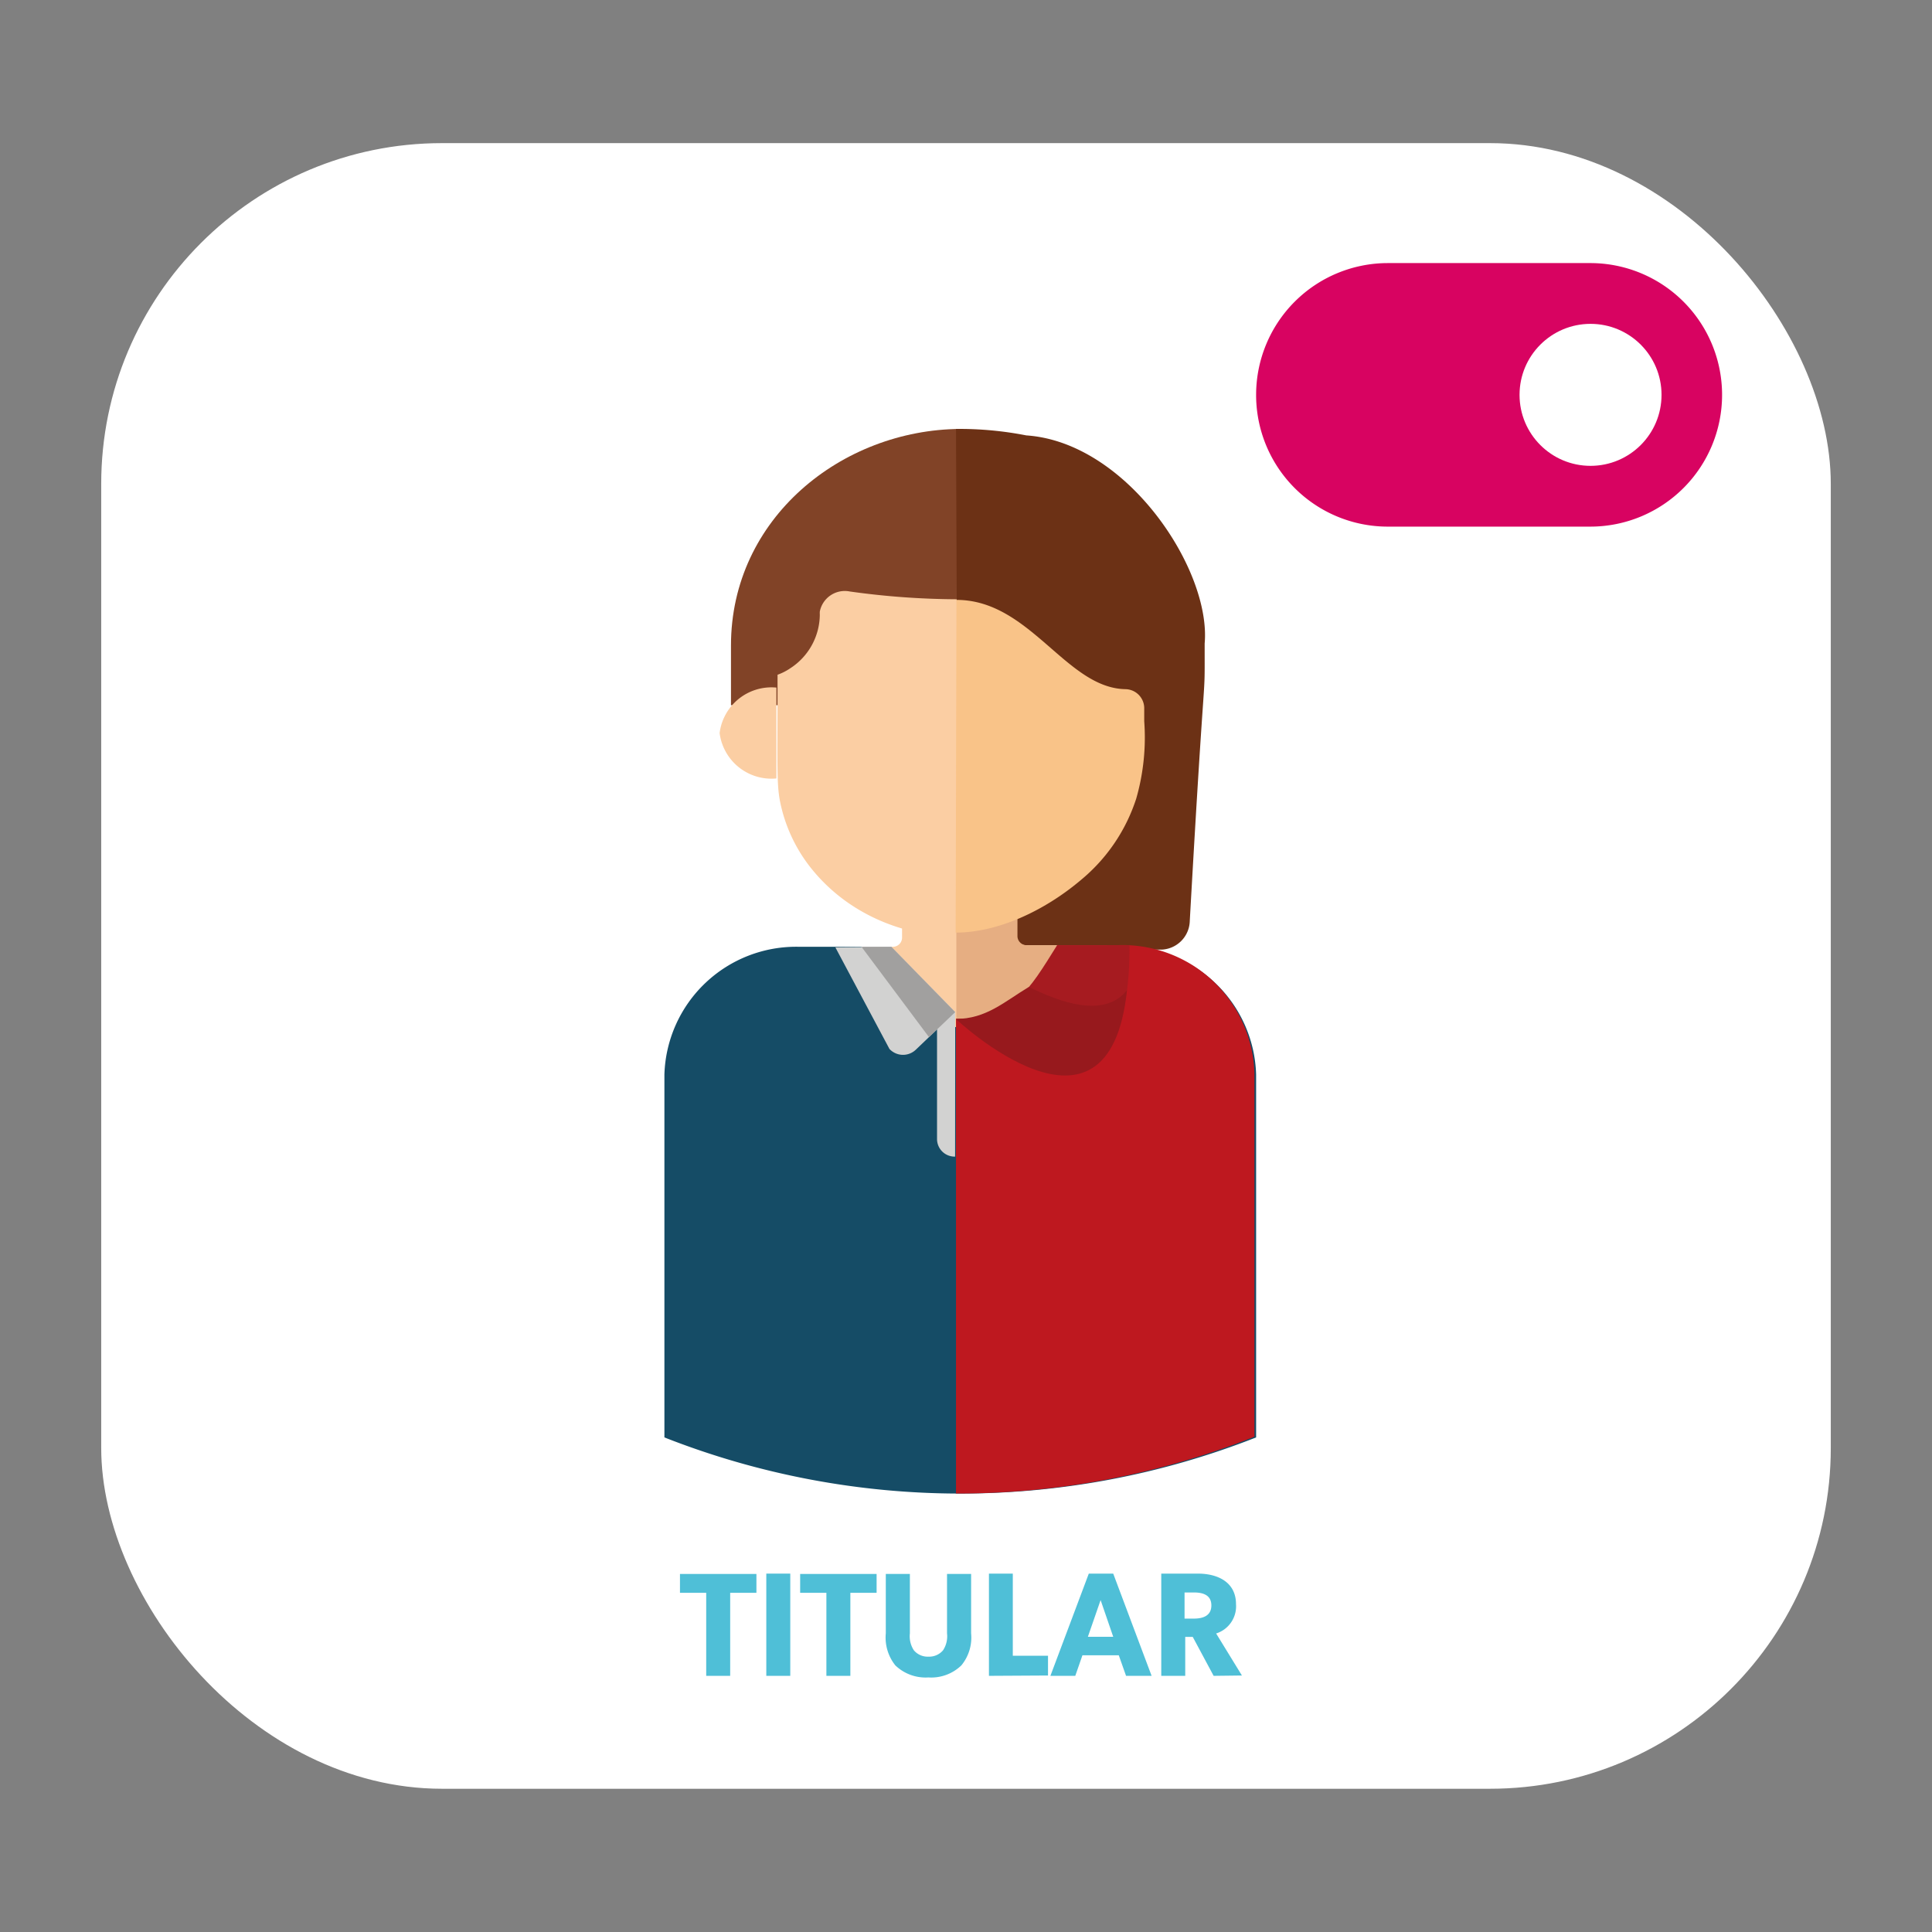 <svg id="Layer_1" data-name="Layer 1" xmlns="http://www.w3.org/2000/svg" viewBox="0 0 170.08 170.08"><rect x="0" y="0" width="170.08" height="170.08" fill="#808080" stroke="none"/><defs><style>.cls-1{isolation:isolate;}.cls-2{fill:#4fbfd7;}.cls-3{fill:#fff;}.cls-4{fill:#d80361;}.cls-5{fill:#fbcea3;}.cls-6{fill:#e6ae82;}.cls-7{fill:#154c66;}.cls-8{fill:#814327;}.cls-9{fill:#d2d2d1;}.cls-10{fill:#c4c0be;}.cls-11{fill:#a1a09f;}.cls-12{fill:#6c3115;}.cls-13{fill:#be181f;}.cls-14{fill:#a61b20;}.cls-15{fill:#97191d;}.cls-16{fill:#f9c388;}</style></defs><g id="Grupo_1261" data-name="Grupo 1261"><g id="YO" class="cls-1"><g class="cls-1"><path class="cls-2" d="M77.4,144.54v3.34H75.46v-3.34l-2.88-4.93h2.16l1.69,3.3,1.69-3.3h2.16Z"/><path class="cls-2" d="M84.36,148a4.28,4.28,0,1,1,4.39-4.27A4.12,4.12,0,0,1,84.36,148Zm0-6.9a2.59,2.59,0,1,0,2.42,2.58A2.39,2.39,0,0,0,84.36,141.13Z"/></g></g><g id="Secure-5"><rect id="Rectángulo_100-5" data-name="Rectángulo 100-5" class="cls-3" x="8.91" y="12.6" width="152.26" height="144.87" rx="30"/><g id="Grupo_1241" data-name="Grupo 1241"><path id="Rectángulo_124-7" data-name="Rectángulo 124-7" class="cls-4" d="M122.17,23.16H140a11.6,11.6,0,0,1,11.6,11.6h0A11.6,11.6,0,0,1,140,46.36H122.17a11.59,11.59,0,0,1-11.59-11.6h0A11.6,11.6,0,0,1,122.17,23.16Z"/><circle id="Elipse_54-15" data-name="Elipse 54-15" class="cls-3" cx="140.02" cy="34.76" r="6.25"/></g><g id="Titular"><g id="Grupo_1131" data-name="Grupo 1131"><g id="Group_722" data-name="Group 722"><path id="Path_115" data-name="Path 115" class="cls-5" d="M89.65,82.57V77.2H79.41v5.37a.81.81,0,0,1-.82.78l-7.06.25v18.27h26V83.35H90.47a.81.81,0,0,1-.82-.78h0"/><path id="Path_116" data-name="Path 116" class="cls-6" d="M97.53,83.35h-7a.8.8,0,0,1-.82-.78V77.2H84.3v24.67H97.54Z"/><path id="Path_117" data-name="Path 117" class="cls-7" d="M98.67,83.35H93.22c0,4.53-8.69,7.2-8.69,7.2s-8.68-2.66-8.68-7.2H70.39A11.6,11.6,0,0,0,58.49,94.6v31.94a71.09,71.09,0,0,0,52.09,0V94.6a11.59,11.59,0,0,0-11.9-11.25"/><path id="Path_120" data-name="Path 120" class="cls-8" d="M84.55,62.08H64.35V56.83c0-11.22,9.76-19,20.18-19.07Z"/><path id="Path_121" data-name="Path 121" class="cls-5" d="M105.71,64.53a4.6,4.6,0,0,1-5,4v-8a4.6,4.6,0,0,1,5,4"/><path id="Path_122" data-name="Path 122" class="cls-5" d="M63.35,64.53a4.6,4.6,0,0,0,5,4v-8a4.6,4.6,0,0,0-5,4"/><path id="Path_123" data-name="Path 123" class="cls-5" d="M97,54.15a2.23,2.23,0,0,0-2.39-2.08,1.33,1.33,0,0,0-.28,0l-.84.11a69.55,69.55,0,0,1-18.68-.11,2.24,2.24,0,0,0-2.64,1.77,2.66,2.66,0,0,0,0,.28,5.67,5.67,0,0,1-2.6,4.71,4.93,4.93,0,0,1-1.12.57c0,9.32-.13,9.94.43,12.05a13.75,13.75,0,0,0,2.82,5.34c7.52,8.85,23.26,7.12,27.92-3.38,1.55-3.47,1.14-6.11,1.14-14A5.72,5.72,0,0,1,97,54.15"/><path id="Path_125" data-name="Path 125" class="cls-9" d="M84.09,89.09l-1.6-1.18v12.4a1.55,1.55,0,0,0,1.59,1.51h0Z"/><path id="Path_128" data-name="Path 128" class="cls-10" d="M88.06,92.73a1.73,1.73,0,0,0,.93.11Z"/><path id="Path_129" data-name="Path 129" class="cls-9" d="M78.47,83.35l5.62,5.74-3.48,3.33a1.63,1.63,0,0,1-2.31-.08h0l0,0-4.76-8.94Z"/><path id="Path_130" data-name="Path 130" class="cls-11" d="M81.78,91.3l2.31-2.2-5.62-5.75H75.84Z"/></g><g id="Group_723-2" data-name="Group 723-2"><path id="Path_132" data-name="Path 132" class="cls-12" d="M84.16,37.76a30.61,30.61,0,0,1,6.19.57c8.88.6,16.28,11.84,15.7,18.32,0,6.14.1-.69-1.31,24.42a2.59,2.59,0,0,1-2.63,2.53H84.35"/><path id="Path_133" data-name="Path 133" class="cls-5" d="M84.19,101.82H97.41V83.21H90.32a.8.8,0,0,1-.82-.78h0"/><path id="Path_133-2" data-name="Path 133-2" class="cls-5" d="M89.5,82.43V77H84.2"/><path id="Path_134" data-name="Path 134" class="cls-6" d="M97.49,83.21H90.4a.81.81,0,0,1-.83-.78h0V77H84.19v24.78h13.3Z"/><path id="Path_136" data-name="Path 136" class="cls-13" d="M98.53,83.21H93.06c0,4.54,0,6.49-8.9,6.49l0,41.78h.15a70.76,70.76,0,0,0,26.12-5v-32A11.62,11.62,0,0,0,98.53,83.2"/><path id="Path_137" data-name="Path 137" class="cls-14" d="M99.44,83.21H93.06c-2.5,4-3.87,6.49-8.9,6.49,0,0,15.35,13.82,15.28-6.49"/><path id="Path_140" data-name="Path 140" class="cls-15" d="M90.58,86.88c2.7,1.35,6.64,2.8,8.63.29-1.58,15.27-15.06,2.53-15.06,2.53,2.67,0,4.3-1.54,6.43-2.82"/><path id="Path_141" data-name="Path 141" class="cls-16" d="M99.07,60.67a1.68,1.68,0,0,1,1.66,1.64v1.18a19.53,19.53,0,0,1-.7,6.8,15.46,15.46,0,0,1-4.9,7.2c-3.2,2.7-7.3,4.61-11,4.61l.07-29.29c6.49,0,9.66,7.8,14.91,7.86"/></g></g><g id="TITULAR-2" class="cls-1"><g class="cls-1"><path class="cls-2" d="M64.28,140.22v7.31H62.17v-7.31H59.86v-1.66h6.73v1.66Z"/><path class="cls-2" d="M67.46,147.53v-9h2.11v9Z"/><path class="cls-2" d="M74.86,140.22v7.31H72.75v-7.31H70.44v-1.66h6.73v1.66Z"/><path class="cls-2" d="M84.63,146.61a3.81,3.81,0,0,1-2.9,1.06,3.85,3.85,0,0,1-2.91-1.06,3.92,3.92,0,0,1-.84-2.82v-5.23H80.1v5.23a2.25,2.25,0,0,0,.35,1.49,1.58,1.58,0,0,0,1.28.56,1.6,1.6,0,0,0,1.29-.56,2.25,2.25,0,0,0,.35-1.49v-5.23h2.12v5.23A3.84,3.84,0,0,1,84.63,146.61Z"/><path class="cls-2" d="M87.06,147.53v-9h2.1v7.23h3.1v1.74Z"/><path class="cls-2" d="M99.13,147.53l-.64-1.81h-3.2l-.63,1.81H92.47l3.38-9H98l3.38,9Zm-2.24-6.67-1.12,3.23H98Z"/><path class="cls-2" d="M106.84,147.53,105,144.1h-.66v3.43h-2.11v-9h3.23c1.71,0,3.35.73,3.35,2.69a2.51,2.51,0,0,1-1.75,2.58l2.27,3.7Zm-1.73-7.34h-.83v2.3h.83c.78,0,1.53-.24,1.53-1.16S105.89,140.19,105.11,140.19Z"/></g></g></g></g></g></svg>